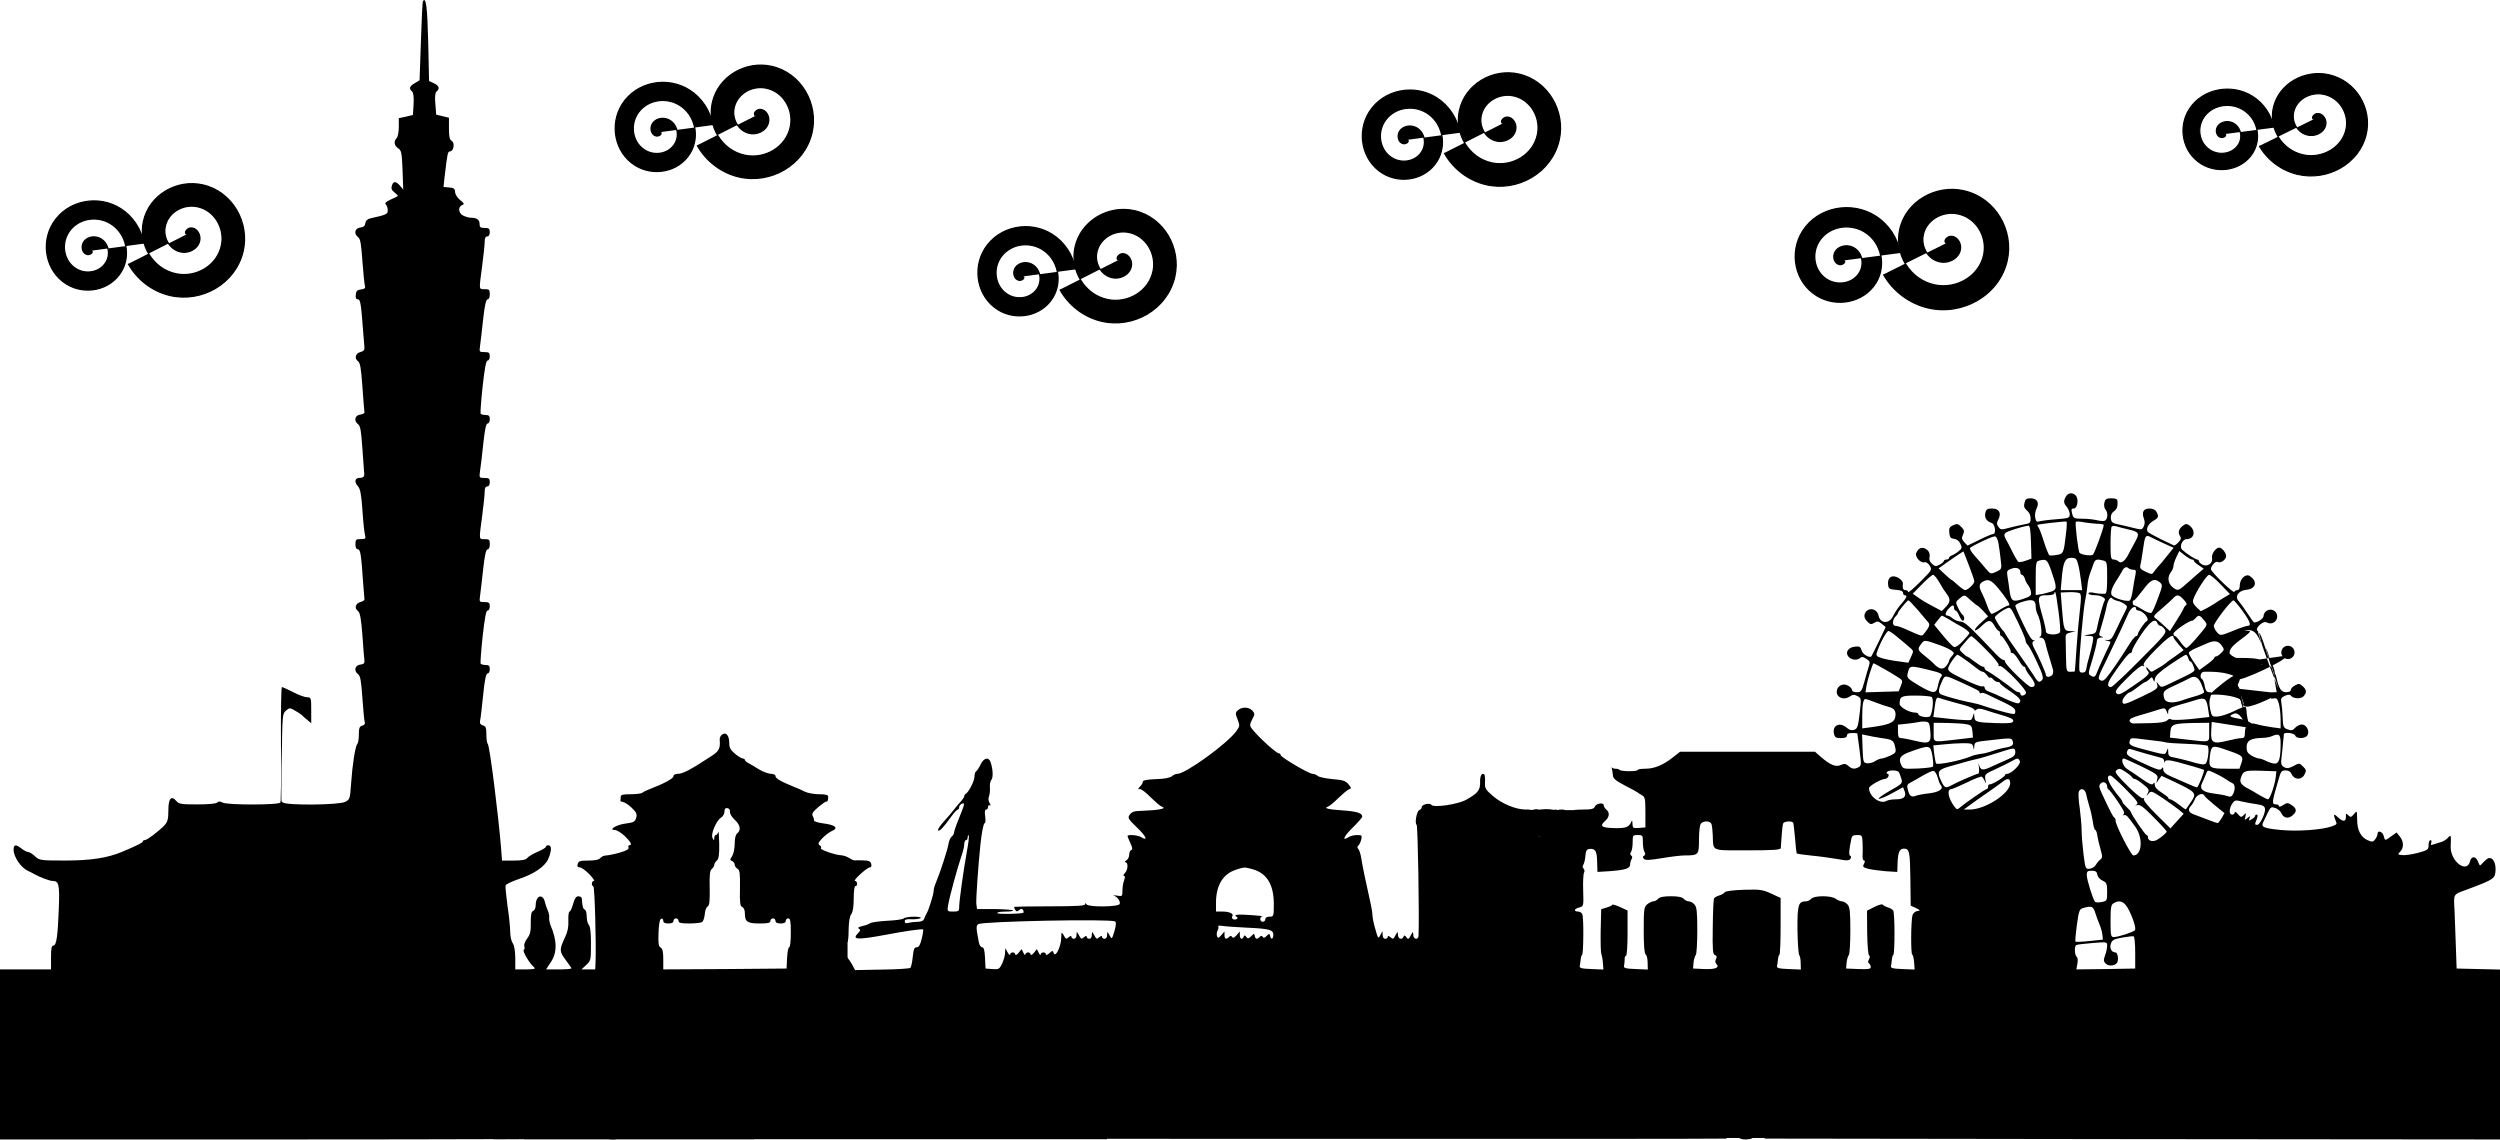 <?xml version="1.0" encoding="UTF-8"?>
<svg width="1470pt" height="670.03pt" preserveAspectRatio="xMidYMid" version="1.0" viewBox="0 0 1470 670.03" xmlns="http://www.w3.org/2000/svg">
 <g class="skyline" transform="translate(-15 -40.006)">
  <g transform="matrix(.1 0 0 -.1 0 850)">
   <path d="m2637 8093c-3-4-8-111-12-237l-8-228-28-17c-31-17-36-33-16-49 8-7 11-32 9-74l-4-64-41-10-42-9v-52c0-29-6-58-12-64-19-19-16-45 8-61 19-12 22-25 26-128l4-115-19 23c-25 28-39 28-48 0-5-16-1-27 16-40 13-10 21-20 19-21-2-2-21-11-43-21-28-13-35-21-27-29 6-6 11-21 11-34 0-22-7-26-102-47-18-4-28-14-30-29-2-16-11-23-30-25-32-4-39-37-12-57 13-9 18-41 25-141 5-71 12-136 15-146 4-12-2-17-23-20-22-2-29-9-31-30-2-20 1-28 12-28 15 0 19-24 31-185 3-44 7-89 8-99 1-14-6-22-23-26-30-7-38-37-15-54 13-9 18-41 26-150 5-76 11-143 12-150 1-6-10-12-25-14-32-4-39-37-12-57 13-9 18-41 25-144 5-73 10-136 10-139 4-23-4-32-26-32-29 0-34-24-9-51 12-13 19-50 25-137 4-66 11-131 15-146 6-24 4-26-25-26-28 0-31-3-31-30 0-19 5-30 14-30 15 0 20-29 31-195 4-49 7-93 8-99 1-5-9-12-23-16-30-7-38-37-15-53 12-10 18-41 26-142 5-72 10-139 12-150 1-15-5-21-25-23-32-4-39-37-12-57 13-9 18-41 25-141 5-71 11-135 14-142 3-8-3-16-15-19-16-4-20-14-20-52 0-26-4-51-9-56-12-12-29-120-37-238-6-83-7-88-34-102-38-19-349-22-368-3-9 9-12 9-12 0 0-16-312-17-342-1-14 8-23 8-31 0-7-7-54-11-117-11-93 0-108 2-123 20-30 35-47 15-47-55 0-50-4-67-22-87-31-33-103-88-117-88-6 0-11-3-11-8 0-7-41-27-125-62-85-35-181-50-331-50-147 0-152 1-178 25-15 14-33 25-40 25s-25 9-39 20c-34 27-47 25-47-6 0-43 43-106 85-125 11-5 27-13 35-18 32-18 91-41 109-41 37 0 42-22 37-157-6-166-14-223-32-223-11 0-14-17-14-70v-70h-300v-1e3h1724c948 0 1731 3 1740 6 12 5 10 10-11 29l-27 22 24 13c22 12 27 10 56-24 22-25 43-39 68-43 62-10 68 1 25 48-23 25-44 39-53 36-19-8-49 26-35 40 7 7 2 20-16 41-19 23-25 38-20 53 7 20 9 19 45-16l37-37 37 32c42 37 44 46 15 76-16 17-20 30-14 51l7 28 30-37c34-43 43-45 70-21 17 16 20 16 35 0 16-15 15-18-5-40l-22-23 50-56c55-62 79-75 108-59 15 8 23 6 36-8 16-18 16-20-6-35-48-34-80-22-157 56l-70 73-36-35c-19-19-35-37-35-41 0-3 23-32 52-63 46-50 56-57 92-58 178-4 6394-7 6405-3s10 9-5 20c-18 13-18 15-2 31 17 17 19 16 52-19 27-29 41-37 69-37 20 0 38 4 41 8 8 13-51 65-64 57-14-9-41 25-35 44 3 7-5 28-18 45-22 29-26 66-7 66 5 0 21-16 36-35 14-19 30-35 34-35 3 0 24 15 45 33l37 33-25 30c-18 21-24 38-20 52 7 29 11 28 48-15l33-38 24 23c24 22 25 22 41 4s16-20-3-37c-11-10-20-23-20-30 0-19 107-115 127-115 11 0 24 5 31 12 8 8 15 8 27-2 24-20 18-36-21-55-49-23-79-9-144 66-28 32-57 59-64 59s-26-15-44-32l-31-33 43-50 44-50 2161-3 2161-2v999l-127 3-128 3-4 115c-2 63-6 161-8 217-5 116-15 99 85 137 151 57 154 60 156 114 1 50-25 81-52 60-9-7-22-20-29-28-10-13-13-11-22 13-13 34-39 35-47 3-19-76-117 0-114 87 3 69 2 72-17 50-10-11-30-23-45-26-14-4-33-10-42-13-12-5-15-2-10 10 3 9 1 16-5 16s-11-13-11-29c0-27-4-30-63-46-34-9-76-15-92-13-27 3-28 4-12 20 22 22 22 60-2 89l-19 24-31-22c-38-28-37-28-45 2-7 26-36 35-36 12 0-7-6-22-14-32-12-16-17-17-43-6-41 17-63 59-63 123-1 53-1 53-19 31-16-19-20-20-33-7s-15 12-14-7c1-30-15-33-42-9-28 27-34 25-22-6 13-33 15-30-22-44-59-20-203-30-300-20-99 10-115 17-100 46 5 11 17 35 27 56 16 33 19 35 44 27 14-5 31-19 36-32 13-28 41-33 66-11 26 23 24 40-6 60-23 15-27 15-50 0-14-9-25-12-25-6 0 5-6 10-14 10-30 0-29 7 12 147 13 47 18 53 41 53 18 0 29-7 36-22 15-34 58-36 75-3 12 23 12 28-8 48-22 21-23 21-56 3-27-14-38-16-55-7-17 10-20 18-16 54 3 23 7 62 9 87 3 25 5 48 5 53 2 14 62 7 67-8 8-21 61-19 72 2 14 24-6 63-33 63-12 0-30-9-39-19-14-16-23-18-44-10-25 9-28 14-30 72-1 34-5 74-8 88-4 20 0 28 22 38 17 7 29 8 33 2 12-19 58-23 75-6 21 22 20 38-4 60-18 16-23 17-45 5-14-7-25-19-25-27s-11-13-28-13c-28 0-42 20-56 84-12 48-18 21-8-33l9-51-36-1-184.68 20.936 29-100.18c22-25.062 173.68 55.247 163.68 48.247s-8-8 8-5c19 4 24-1 33-31 5-21 10-61 10-91v-54l-52 7c-29 4-70 12-90 18-45 13-68-4-68-51 0-25-4-31-20-31-12 0-50-7-85-16-84-21-97-12-93 60l3 51 201.74-31.249c74-3 32.564 29.686-6.436 41.686-43 14-125.31 16.563-62.308 38.563 35 13 67.811-73.308 82.811-87.308 15-15-10.811 71.308-10.811 95.308 0 15-3 29-7 31-5 3-35-8-68-25-33-16-76-30-95-31-33-2-35 0-44 42-6 29-6 53 1 72 10 26 9 29-7 29-14 0-21 10-26 35-3 19-10 38-15 41-17 10-9.991 43.404 10 44 163.37 4.875 199.06-40.684 214.37-43.434 66.372 14.187 353.8 153.12 242.24 134.49l-430.61-62.06c157.24-37.685 134.24-31.438 288.93-3.374 143.74 80.247-223.93 49.374-223.93 53.374 0 3-41.185-156.18 218.43-28.748 18.001 11 95.744-38.727-77.245 18.499 6-9-81.183 23.249-81.183 41.249 0 19 8.688 36 52.688 70 54 40 79.312 60 61.312 60-4 0-88.06 11.686-118.06-13.314-56-47-25.94-87.686-25.94-61.686 0 8 14.499 10.125 7.499 10.125-21 0-11.499 26.875 29.501 41.875 121 45 139 40 178-46 16-33-17.185 59.869-10.185 56.869 10-4 45.56-128.18 6.312 0.063 41.748-126.37 113.23-347.95 104.49-325.42-146.49 377.86-113.62 334.49-117.62 335.49-14 6-8 24 14 42 17 13 28 15 40 9 26-14 58 6 58 36 0 31-32 50-60 35-11-6-20-20-20-31 0-16-33-39-56-39-2 0-20 24-39 54-19 29-42 61-51 71-26 26-2 63 44 67 58 5 69 51 19 82-23 14-57-19-57-56 0-17-5-28-14-28-8 0-16-4-18-10-4-12-138 118-138 134 1 19 28 48 39 42 16-11 51 13 51 34 0 19-25 50-41 50-20 0-47-38-42-61 6-32-28-54-57-39-11 6-20 15-20 20 0 6-5 10-10 10-11 0-63 34-89 58-18 17 1 62 27 62 42 0 55 45 21 76-15 13-24 16-36 8-29-18-39-42-26-63 10-15 8-23-8-40-11-12-23-20-27-18s-38 19-77 37c-38 19-73 38-76 43-12 17 3 47 32 64 32 19 34 25 19 54-7 12-21 19-41 19-35 0-47-21-33-59 7-17 6-33-1-47-10-20-12-20-65-7-30 8-71 17-90 21-28 6-36 12-38 34-2 17 4 31 16 40 20 14 25 28 23 61-1 13-10 17-36 17-29 0-36-4-41-25-4-15-1-32 7-42 15-17 13-54-3-64-6-4-26-3-47 2-20 5-59 9-87 9-45 0-52 3-58 23-8 32-8 37 8 37 19 0 29 46 16 70-12 22-43 26-57 8-20-27-21-46-2-66 10-12 19-32 19-45 0-23-4-24-77-30-43-3-88-9-99-12-18-6-22-2-27 21-3 16 1 40 8 54 18 35 3 60-35 60-24 0-31-5-36-27-5-20-2-30 14-44 14-11 22-29 22-47 0-26-4-30-37-35-21-4-60-13-88-20-47-13-51-13-64 5-11 16-11 24-1 43 20 37 5 65-35 65-29 0-36-4-41-25-7-28 7-51 37-60 21-7 28-65 8-65-6 0-42-15-80-34l-70-34-19 20c-15 17-17 25-7 45 9 20 7 27-11 45-18 19-25 20-47 10s-26-18-23-45c2-26 8-33 28-35 15-2 30-13 37-29 11-22 10-28-10-44-12-10-30-21-39-24-10-4-18-11-18-16s-7-9-15-9-15-4-15-8c0-5-11-15-25-22-22-12-27-11-45 5-13 12-18 25-14 40 3 13-1 29-11 39-26 25-55 18-68-17-8-21 28-61 49-53 8 3 21-5 30-19 16-25 15-26-55-96-39-39-71-66-71-60s-7 11-15 11c-15 0-19 10-16 40 1 9-11 23-26 32-37 22-66 3-61-39 3-25 7-28 46-31 28-2 42-8 42-18 0-8 5-14 10-14 16 0 12-13-12-41-25-28-42-52-59-86-23-43-73-39-83 7-9 46-68 52-82 8-4-14 1-27 15-42 18-18 24-19 42-8 17 11 24 10 44-6l23-19-40-84c-23-46-42-86-44-88-10-12-53 12-58 35-6 21-12 25-38 22-38-4-58-30-42-55 14-22 50-29 70-13 11 10 19 9 38-4 21-13 23-19 15-43-5-16-17-56-26-90-16-58-20-63-45-63-17 0-28 5-28 13s-11 19-24 26c-30 17-66-3-66-37s42-50 74-29c20 14 29 14 48 4 23-12 23-13 13-101-9-77-13-90-32-97-15-5-28-2-44 12-41 36-87 14-75-36 5-21 12-25 41-25 24 0 35 5 35 15s10 15 30 15c17 0 30-1 31-2 0-2 6-45 13-96 11-86 11-94-5-103-25-13-40-11-61 8-15 13-23 14-44 5-29-14-62 0-118 48l-34 30h-793l-42-33c-58-46-110-67-162-67-25 0-45-3-45-7 0-10-97-10-106 0-4 4-15 7-25 7-9 0-19 3-22 8-2 4-2 0 1-8 2-8 5-26 6-39 1-19 16-31 71-60 39-20 72-38 75-41s14-10 25-16c18-10 20-22 20-100v-89l-37-3c-36-3-38-1-39 25 0 16-3 22-6 13-14-34-32-41-103-39-75 2-86 12-50 44 24 21 26 48 5 65-8 7-15 18-15 25 0 18-44 12-52-7-6-15-20-18-73-18-37 0-65-4-65-10 0-5-7-10-15-10s-15 5-15 10c0 6-12 10-26 10-26 0-26-1-10-25 19-29 20-35 5-35-6 0-22 13-36 30-15 18-34 30-49 30-31 0-30-8 6-56 33-44 36-54 16-54-7 0-26 18-41 40-29 42-65 54-65 22 0-10 14-37 30-59 20-27 27-44 20-48-13-8-11-11-60 55-38 52-43 70-15 70 7 0 15 7 19 15 4 12-3 15-32 15-59 0-141 34-194 80-44 38-48 45-46 81 1 21-1 41-4 45-14 14-27-9-25-46 1-46-14-65-83-103-49-27-192-48-204-29-8 13-56 2-56-13 0-7-6-15-14-18-16-6-29-79-16-87 7-4 16-544 11-652-1-27-31-22-31 5-1 21-1 21-12 2-16-30-18-31-29-15-8 11-12 12-16 3-8-22-33-14-33 10-1 21-1 21-12 2-16-29-16-29-33-15-10 8-15 9-15 1 0-6-7-11-15-11-9 0-15 9-15 23l-1 22-13-24c-12-22-13-21-29 36-10 33-17 70-17 82 0 13-6 50-14 84-19 82-44 202-52 252-3 22-11 46-17 53-7 9-7 16 0 20 5 4 13 19 17 35 6 25 4 27-24 27-17 0-39-5-50-12-42-27-29 4 24 56 31 30 56 59 56 64 0 21-30 31-115 37-89 6-114 13-85 23 8 3 35 25 60 50 25 24 52 47 62 51 15 5 15 8-3 30-17 20-32 25-94 30-41 4-80 12-87 19-6 6-20 12-30 12-21 0-188 98-188 111 0 5-4 9-9 9-16 0-119 94-158 143-16 20-16 26 2 61 14 26 14 31-1 48-21 22-61 23-85 2-15-14-16-18-2-54s14-39-8-70c-56-75-298-250-346-250-9 0-24-6-32-14-10-9-44-16-93-17-53-2-78-7-78-15 0-7-7-20-16-28-14-15-14-16 0-16 9 0 37-22 63-49 27-26 55-51 63-53 37-13-13-22-145-27-19-1-35-9-43-22-12-18-8-25 44-75 54-51 67-83 24-56-20 12-80 17-80 6 0-3 8-22 17-42 12-26 14-37 5-40-7-2-12-14-12-27s-8-29-17-34c-10-6-12-11-5-11 17 0 15-46-4-64-8-9-11-16-5-16 7 0 7-8 1-26-6-14-10-41-10-60 0-35-1-35-32-30-18 3-26 3-18 0 22-9 39-34 34-49-7-18-184-20-196-2-6 9-8 9-8 0s-53-12-206-12c-114 0-208-2-210-3-2-2 1-10 6-18 7-11 11-11 23-1 11 9 17 9 22 1 4-6 5-13 3-16-9-8-148-11-154-3-3 5 18 9 47 9s49 3 45 7-53 7-109 8h-102l-4 30c-3 25 11 224 24 350 8 72 18 125 25 125 5 0 6 18 3 40-4 26-2 40 6 40 6 0 11 7 11 16 0 8 5 12 11 9 6-4 5 1-2 13-7 11-9 27-4 38 4 11 7 34 6 52-2 18 2 39 8 46 12 14 10 62-4 104-11 33-40 27-59-13-9-19-21-37-26-40-6-3-10-18-10-32 0-25-36-94-52-101-4-2-8-8-8-13s-8-17-17-28c-10-10-28-31-40-47s-40-49-62-73-38-48-35-53c6-10 30 14 77 80 17 23 34 42 39 42 4 0 8 6 8 14s7 16 15 20c20 7 19 2-15-83-17-40-30-79-30-86s-6-18-14-24-16-26-19-44c-5-33-49-168-73-225-8-18-14-40-14-50 0-20-28-110-41-132-5-8-12-23-15-32-4-12-17-18-38-18-17 0-41-3-53-6-16-5-23-2-23 9 0 10 10 14 39 12 22-1 45 2 53 6 8 5-6 9-38 9-27 0-55-5-60-10-6-6-50-12-98-14-48-3-92-9-99-14s-27-13-46-17c-23-5-29-10-21-15 11-7 10-12-3-25-41-41-9-43 163-11 110 21 214 36 218 31 2-2-1-27-8-54-9-37-17-51-30-51-14 0-18-11-23-56-3-31-9-60-14-65-4-4-79-9-167-10l-158-3-16 30c-16 31-61 87-154 195-32 37-58 69-58 72 0 4 9 11 19 16 16 9 29-1 87-69 38-44 72-80 76-80 5 0 8 33 8 73 1 47 6 79 15 91 10 13 15 44 15 93 0 42 4 73 10 73 15 0 12 30-2 30-17 1 71 80 87 80 8 0 11 8 8 20-4 16-14 20-47 21-22 1-45 1-50 0-4-1-19 5-32 14-13 8-34 15-46 16-36 1-130 34-121 42 4 5 1 12-7 17-12 7-9 15 15 41 17 17 42 37 57 43 40 17 21 35-47 44-33 4-59 12-58 17 0 6-3 18-8 27-7 13 0 24 32 52 23 19 44 34 48 33 7-2 11 7 11 28 0 11-13 15-54 15-30 0-67 7-83 15-15 8-46 22-68 30-74 30-105 48-105 62 0 7-11 13-27 13-16 1-46 12-68 25-22 14-50 30-62 37-13 6-23 15-23 20 0 4-6 8-12 8-7 0-28 13-46 28-27 23-34 35-34 65 0 43-20 66-43 47-8-6-14-19-13-28 4-53-3-68-48-97-126-83-169-105-199-105-15 0-25-6-25-14 0-14-59-45-140-76-19-7-39-17-44-22-6-4-36-8-68-8-45 0-58-3-58-15 0-8-1-18-2-22-2-3 5-7 16-9 10-1 33-17 51-34 27-26 32-37 26-58-7-24-14-28-60-34-54-6-107-38-66-38 11 0 37-16 58-35 36-35 47-55 27-55-5 0-7-6-4-14 3-9-13-18-54-30-32-9-68-16-79-16s-26-7-33-15c-8-10-31-15-70-15-49 0-58-3-63-20-4-14 0-20 12-20 9 0 35-18 56-40s34-40 27-40c-14 0-16-27-3-32 8-3 17-329 13-445l-2-43h-81l28 26c27 25 28 29 28 125 0 65-4 102-13 111-6 6-12 29-12 49 0 21-5 39-12 41-10 4-14 20-17 66-1 6-9 12-20 12-13 0-22-12-31-45-7-25-16-45-21-45s-8-24-7-52c2-37-4-67-19-98-35-74-34-85 3-134 19-25 34-47 34-50s-34-6-75-6h-74l28 43c38 55 37 128-2 217-5 14-9 34-8 44 2 10-2 28-7 40-6 12-13 34-17 49-12 56-55 43-55-16 0-15-7-30-15-33-11-5-14-22-14-69 1-50-3-69-21-93-13-17-20-37-17-46 3-8 2-18-3-21-10-6 34-81 60-102 12-10 3-12-47-13h-63v68c-1 43-6 74-15 86-8 11-15 41-15 68 0 26-7 95-16 153-8 59-13 112-11 119 3 7 36 23 74 36 93 31 157 74 177 120s21 80 1 80c-8 0-15-4-15-9s-22-18-48-29c-27-12-55-28-62-37-9-11-31-15-80-15h-68l-6 78c-16 195-67 602-78 608-4 3-8 27-8 54 0 41-3 50-21 55-15 5-19 13-16 28 3 12 11 79 18 150 9 91 17 127 26 127 7 0 13 11 13 25 0 20-5 25-24 25-14 0-27 4-30 8-2 4 3 76 12 160 12 107 20 152 29 152 7 0 13 11 13 25 0 21-5 25-31 25-31 0-31 1-26 38 3 20 11 90 18 155 9 83 17 117 26 117 8 0 13 12 13 30 0 27-3 30-30 30-35 0-34-8-15 135 8 61 15 125 15 143 0 22 5 32 15 32 9 0 15 9 15 25 0 21-5 25-31 25-31 0-32 0-26 43 4 23 12 95 19 160 9 82 16 117 25 117 7 0 13 11 13 25 0 20-5 25-24 25-14 0-27 4-30 8-2 4 3 76 12 160 12 107 20 152 29 152 7 0 13 11 13 25 0 21-5 25-31 25-31 0-31 1-26 38 3 20 11 90 18 155 9 83 17 117 26 117 8 0 13 12 13 30 0 27-3 30-30 30-35 0-34-8-15 135 8 61 15 125 15 143 0 22 5 32 15 32 9 0 15 9 15 25 0 21-5 25-30 25s-30 4-30 24c0 24-16 36-50 36-11 0-31 5-45 12-29 13-34 52-8 62 15 6 13 10-11 30-16 12-29 33-30 47-1 20-7 25-35 27l-33 3 6 57c17 143 19 152 32 152 22 0 30 51 10 62-12 7-16 24-16 73v63l-37 9-38 9-5 63c-4 43-1 66 7 73 21 17 15 35-16 49l-28 13-5 229c-5 205-13 270-31 240zm9661-3130c-13-117-15-120-55-126-20-4-39-4-43-2-4 3-18 37-31 77-12 40-27 79-32 86-6 7-8 14-6 16 5 4 162 22 170 19 3-1 2-33-3-70zm185 57c20 0 37-3 37-7 0-19-55-169-64-175-12-8-66-1-78 11-8 7-28 172-22 182 2 4 23 3 46-2 24-4 60-8 81-9zm-391-107 3-98-34-12c-19-7-38-10-43-7-4 3-20 29-34 57-14 29-32 63-40 77-10 20-11 28-1 37 11 10 101 38 134 42 9 1 13-27 15-96zm568 75c70-16 73-22 42-79-15-28-33-60-39-73-20-37-42-51-55-38-7 7-20 12-30 12-16 0-18 10-18 93 0 52 3 97 7 101s17 4 28 1c11-4 40-11 65-17zm-759-83c4-22 10-65 13-95 7-56 7-56-26-72-33-15-33-15-63 20-16 20-45 53-64 74s-31 42-27 46c16 15 132 70 146 68 9-1 17-17 21-41zm897 36c9-5 43-21 75-36l58-26-38-47c-20-26-43-53-50-60s-19-22-26-32c-13-19-15-19-50-2-29 13-36 21-32 37 3 11 10 51 15 88 12 89 16 95 48 78zm-1039-259c1-15-38-51-54-52-6 0-25 14-43 30-18 17-35 30-37 30s-20 15-40 34l-36 34 48 34c26 19 59 41 73 50l25 16 32-82c17-44 32-87 32-94zm1280 128c6 0 11-3 11-7 0-5 13-17 29-27l29-20-35-30c-20-17-52-46-72-63-42-38-48-39-78-14-26 22-30 58-8 87 8 10 15 27 15 36 0 10 8 33 17 52l17 36 32-25c18-14 37-25 43-25zm-670-27c6-21 13-64 17-95l7-58h-126l6 68c8 97 20 122 56 122 26 0 32-5 40-37zm-159-35c36-104 36-113 3-126-15-5-43-13-60-16l-33-5v99c0 85 2 99 18 103 44 12 50 7 72-55zm308 56c21-6 22-11 22-100 0-68-3-94-12-95-19-2-50 1-75 7-13 2-23 0-23-6 0-5 17-10 39-10 35 0 68-19 56-32-6-6-35-110-44-158-6-32-10-36-46-41-38-6-39-6-7-8 32-1 33-2 27-38-4-21-13-58-20-83-8-25-15-56-17-70-2-17-9-25-23-25-17 0-20 6-19 40 1 81 24 331 34 380 6 28 12 68 14 90 1 22 9 56 16 75s17 45 21 58c9 23 19 26 57 16zm-488-70c0-8 4-14 9-14s13-10 17-22c3-13 12-30 19-38s15-26 17-40c3-22-3-27-47-42-61-20-70-14-79 50-3 26-9 63-12 82-5 32-3 37 23 46 30 11 53 2 53-22zm663 16c17 0 18-5 13-32-4-18-11-57-15-86s-12-57-17-62c-12-12-95 12-107 31-9 15 1 46 33 94 11 17 23 37 27 45 10 22 26 31 37 20 6-6 19-10 29-10zm-1138-77c15-27 33-55 40-63 24-30 24-48-1-76l-26-27-45 24c-55 29-71 39-102 61l-24 17 54 55c30 31 59 56 66 56 6 0 23-21 38-47zm1653-10 54-56-38-23c-22-13-43-26-49-31-5-4-27-17-47-28l-37-19-26 24c-18 17-23 30-19 44 13 42 79 145 93 146 8 0 39-25 69-57zm-1310-20c54-66 77-103 63-103-6 0-29-11-51-25s-44-25-49-25-17 21-26 48c-9 26-23 59-31 74-19 35-18 55 4 67 32 19 50 11 90-36zm953 32c16-15 15-21-12-92-15-42-32-80-37-85-6-6-25 0-51 16-22 14-45 26-51 26-11 0-14 30-2 30 4 0 27 27 52 60 46 63 69 73 101 45zm-597-170c8-59 12-114 9-121-8-21-83-19-83 3 0 9-6 39-14 67-40 142-40 146 26 146 22 0 38 5 38 12 0 6 2 9 5 6 3-2 11-53 19-113zm124 107c10-7 10-27 2-98-6-49-15-150-20-224s-9-136-10-137c0-2-11-3-25-3-25 0-25 1-27 90-1 50-2 100-2 112-1 17 6 24 29 29l30 7-31 1c-38 1-40 8-50 137l-7 90 49 2c27 1 55-2 62-6zm-640-42c18-16 35-30 38-30s18-15 35-32l29-32-42-38c-23-20-39-40-35-44 3-4 21 7 39 25 40 39 54 39 76 1 9-16 20-30 25-30 4 0 7-7 7-15s3-15 8-15c10-1 58-80 55-91-2-5 3-9 10-9s23-18 36-40c12-22 26-40 32-40 5 0 9-5 9-11s14-29 31-50c30-39 31-59 2-59-17 0-153 132-153 149 0 6-5 11-11 11s-25 15-42 33c-163 172-183 190-210 192-15 2-36 10-46 19s-23 16-29 16c-17 0-15 17 5 40 21 24 33 26 33 5 0-8 4-15 9-15s14-13 21-30c7-16 16-30 21-30 12 0 11 27-1 35-5 3-17 21-26 40-16 34-16 35 7 55 31 25 29 25 67-10zm1252 4c16-16 21-28 14-32-6-4-13-14-16-23-3-8-22-41-43-73l-36-57-32 30c-18 17-40 36-51 44-17 12-15 16 35 58 28 24 59 52 68 62 21 23 33 22 61-9zm-390-7c14-3 33-12 43-19 17-13 17-16 3-43-9-17-31-61-49-100-28-61-35-70-57-68-22 1-22 1-2-4 25-5 25-6 13-31-16-31-61-130-71-156-10-28-17-31-39-17-10 7-11 16-3 42 26 84 42 147 42 162 0 11 9 17 23 18 17 1 18 2 4 6-12 3-16 11-12 22 15 48 37 129 42 156 6 35 24 60 32 47 3-5 17-12 31-15zm-480-34c0-13 5-33 10-43 20-37 31-123 18-132-10-5-8-8 4-8 11 0 20-11 24-27 3-16 12-50 21-78 8-27 18-62 23-77 5-16 3-31-3-37-15-15-37-14-37 1 0 10-45 113-71 160-12 24-11 36 4 41 6 2 5 3-4 2-11-2-30 27-62 95-26 53-47 102-47 108s21 18 48 25c53 16 72 9 72-30zm-693-20c26-32 54-64 60-71 13-14 9-27-21-65-14-18-16-18-53-2-21 9-53 23-71 31s-39 14-47 14c-19 0-19 34 0 54 8 8 15 17 15 21 0 9 54 75 62 75 3 0 28-26 55-57zm1908-4c46-63 55-89 31-89-8 0-47-13-87-30-73-29-73-29-92-9-10 11-19 28-20 38-1 17 101 151 116 151 4 0 27-27 52-61zm-1348-10c40-78 73-153 73-164 0-8 6-20 13-27 13-14 43-74 76-149 14-34 16-50 8-58-18-18-24-14-55 37-17 26-58 85-91 132-34 47-64 92-68 100s-9 17-13 20c-13 11-50 69-50 79 0 13 71 61 85 57 6-1 16-13 22-27zm723 21c0-5 6-10 13-10 29-1 70-52 50-62-12-5-53-66-53-78 0-5-4-10-9-10s-18-15-30-32c-12-18-36-56-54-84-17-27-49-73-70-102-32-43-42-50-57-42-17 9-14 18 35 117 29 60 67 140 85 178 18 39 39 85 47 103 14 30 43 45 43 22zm-1095-65c22-14 49-29 60-35 25-12 55-35 55-43 0-3-17-24-38-46-24-26-44-39-53-35-8 3-37 34-65 68l-51 62 21 27c11 15 22 27 25 27 4-1 24-12 46-25zm1494-1c24-30 27-23-48-111-25-29-50-53-55-53-6 0-22 16-35 35s-27 35-32 35-9 6-9 14c0 13 90 76 109 76 5 0 14 7 21 15 17 21 25 19 49-11zm-273-19c4-8 11-15 18-15 6 0 17-10 25-21 12-20 3-31-146-180-87-88-163-159-170-159-25 0-23 22 6 65 59 87 96 134 107 135 6 0 11 7 11 15s24 51 54 95c53 78 83 98 95 65zm-1527-83c24-20 56-46 69-58 25-21 25-22 9-56l-16-35-63 9c-35 4-78 13-96 19-27 9-32 14-26 32 15 49 57 127 68 127 6 0 31-17 55-38zm518-71c44-43 77-84 75-91-3-7 0-10 6-6 15 9 162-141 155-159-6-17-33-21-33-5 0 6-5 10-10 10-6 0-16 5-23 10-37 31-145 107-159 113-10 3-18 11-18 17 0 5-5 10-11 10s-28 14-49 30c-21 17-41 30-44 30s-15 9-27 21c-20 20-20 21-2 42 10 11 25 28 33 38s18 18 22 18c4 1 42-34 85-78zm1103 72c0-5 14-23 30-42l30-34-47-34c-27-18-55-39-63-46-9-7-22-16-30-20s-23-13-33-19c-15-11-20-10-33 6-8 11-14 15-14 10 0-6 4-14 10-20 14-14 2-27-88-88-71-49-85-55-97-43-11 12-2 25 65 92 51 51 82 75 91 70 8-6 10-4 4 4-5 9 19 40 71 92 70 71 104 94 104 72zm-1370-48c25-9 54-23 64-30 18-14 18-16 3-33-9-10-17-23-17-29 0-5-8-19-18-31-19-22-40-17-73 17-8 9-32 29-52 45-42 34-44 39-20 70 19 25 17 25 113-9zm1653 0c17-24 17-25-3-45-11-11-24-20-30-20-5 0-10-4-10-8 0-5-20-23-44-40l-44-32-31 45c-17 25-31 50-31 56 0 5 17 17 38 26 20 9 51 22 67 29 44 20 68 17 88-11zm-1492-95c30-22 59-44 66-50 7-5 17-10 22-10s16-9 24-20 16-18 19-15 11-1 18-10c7-8 19-15 26-15 8 0 14-3 14-7 0-5 27-26 60-48 58-39 71-57 50-70-6-4-43 9-83 28-39 19-82 37-94 41-13 4-23 14-23 21 0 8-6 12-14 9s-57 16-110 42c-84 41-95 50-90 68 8 24 45 76 54 76 4 0 31-18 61-40zm1296 20c3-11 9-20 13-20 5 0 13-13 18-29 11-31 23-23-132-97-57-28-58-28-73-9-15 20-15 19-8-2 5-20-3-27-89-68-105-50-116-53-116-27 0 16 32 52 46 52 3 0 23 14 44 30 21 17 41 30 45 30 3 0 14 7 23 16 15 15 16 15 23-2 6-17 7-16 10 5 3 18 28 41 89 83 47 32 89 58 93 58 5 0 11-9 14-20zm-1800-57c26-14 65-37 85-50 37-23 38-24 25-56l-13-32-98-3-97-3 6 38c6 37 36 133 42 133 1 0 24-12 50-27zm270-11c80-19 91-26 75-44-5-7-13-30-17-50-9-50-27-49-115 3-63 38-69 44-63 68 11 49 12 49 120 23zm183-69c109-50 120-55 120-65 0-5 4-6 10-3 5 3 22-1 37-9 16-8 58-29 96-46 50-24 67-37 67-52 0-17-4-19-32-13-33 7-106 28-163 47-16 6-48 14-70 18-44 8-140 34-167 45-22 9-23 24-1 74 19 43 16 43 103 4zm1423-13c9-22 17-44 17-50 0-5-19-14-42-21-24-6-60-18-81-25-59-22-103-18-111 9-11 41-6 46 62 77 37 17 74 35 82 40 33 20 55 11 73-30zm-1585-78c13-9 7-87-8-112-9-14-70-4-70 11 0 5-9 9-20 9-33 0-90 32-90 51 0 44 9 49 94 49 44 0 87-4 94-8zm97-22c22-6 66-19 98-27 31-9 57-21 57-27s4-6 11 1c8 8 22 8 53-2 22-8 69-22 104-32 44-13 62-22 60-33-3-12-20-14-98-12-121 4-130 7-131 40-1 21-2 22-6 7-3-11-8-23-12-27-4-5-56-2-115 4l-108 12 7 50c7 58 12 69 28 62 7-3 30-10 52-16zm1529-51 7-45-108-12c-62-6-112-7-117-2s-15 3-23-6c-10-9-40-15-94-16-43-1-89-2-101-2-13-1-24 6-26 15-2 11 14 20 60 33 35 10 82 24 106 32 41 13 43 12 52-9 9-22 9-22 9-1 1 17 13 24 64 39 34 9 80 23 102 30 50 16 60 7 69-56zm-1954 40c30-12 65-23 77-26 32-8 44-26 37-60-6-32-37-45-142-59l-52-7v71c0 70 6 102 19 102 3 0 31-9 61-21zm320-165c7-73-4-81-88-60-37 9-75 16-84 16-14 0-18 9-18 39v40l58 6c31 4 62 8 67 10 6 2 21 3 35 2 22-2 26-7 30-53zm215 37c26-5 30-11 33-42l3-36-101-12c-141-16-130-19-130 44v55l83-1c45-1 96-4 112-8zm1425-46c0-63 11-60-130-44l-101 12 3 36c4 43 18 48 146 50l82 1zm-1926-35c66-9 71-13 80-55 6-28 3-33-29-48-20-9-42-17-51-17-8 0-26-7-39-16-13-8-34-14-47-12-22 3-23 8-26 87l-3 83 28-6c15-4 54-11 87-16zm2346-34c0-85-9-116-34-116-11 0-34 7-50 15-15 8-35 15-43 15s-28 8-44 17c-23 14-29 24-29 50 0 38 24 52 88 54 20 0 46 4 57 9 47 20 55 13 55-44zm-1576 18c9-23-1-33-42-40-20-3-55-12-77-20s-53-16-70-17c-16-2-41-8-55-14-58-25-199-53-206-42-3 5-7 30-11 57l-5 49 62 6c35 4 87 7 116 7 47 0 53-3 57-22 4-21 4-20 6 3 1 26 4 27 89 36 127 15 129 14 136-3zm801 5c50-5 96-12 103-15 8-2 63-6 122-8 60-2 114-7 120-11 13-8 3-97-12-106-11-7-30-4-98 16-25 7-62 16-82 20-33 5-38 10-39 33 0 25-1 26-9 5-10-23-3-24-140 12-73 19-85 27-77 49 7 19 0 19 112 5zm-1272-97c5-30 6-57 2-60-4-4-44-9-91-11-82-3-84-3-96 24-16 35-4 53 47 72 123 45 127 44 138-25zm1741 34c84-29 89-34 75-74l-11-32h-76c-101 0-106 4-98 74 9 66 12 67 110 32zm-1254-9c0-18-10-27-42-41-24-10-67-30-96-43-55-26-66-24-76 12-3 11-3 3 0-17 3-23 1-38-6-38-9 0-123-49-162-71-28-14-35-11-52 25-28 58-22 69 42 88 87 25 145 41 162 44s107 30 165 49c57 19 65 18 65-8zm770-9c41-11 82-22 91-25s16-12 14-21c-1-10 0-11 2-4 5 15 23 15 77 1 50-13 150-42 155-46 6-4-33-103-41-103-4 0-33 12-65 26s-75 33-95 42c-25 11-38 24-38 37 0 14-3 16-8 7-10-15-23-11-136 42-64 30-74 38-69 56 4 14 11 19 22 15 8-3 49-15 91-27zm-743-44c7-18-50-73-74-74-7 0-13-3-13-7-1-11-80-59-91-55-5 1-9-5-9-13s-4-15-9-15c-8 0-129-84-160-111-11-10-17-9-28 7-37 48-48 104-19 104 6 0 47 18 91 39 44 22 84 37 88 34 5-3 13-15 18-27 7-17 8-15 3 11-5 30-3 32 63 62 37 17 79 38 93 46 32 19 39 19 47-1zm716-31c91-45 97-50 92-73l-6-25 15 22 16 21 52-24c158-75 159-75 115-138-12-17-23-33-24-35s-20 11-41 28c-22 17-45 31-51 31s-11 3-11 8c0 4-18 18-40 32-25 15-40 31-40 45s-3 16-9 7c-6-10-22-3-67 28-32 23-71 49-86 58-25 15-40 62-20 62 4 0 51-21 105-47zm-90-35c18-12 34-26 35-30 2-4 8-8 14-8s28-14 49-31c34-27 38-33 28-52-10-21-9-21 5-3 14 17 18 16 83-27 37-26 80-56 96-69l27-23-78-86-82 81c-49 48-78 85-74 92s3 8-4 4-45 26-91 72c-61 60-77 82-69 90 17 17 25 15 61-10zm-1338 2c4-6 10-23 15-39 8-27 5-30-68-71-42-24-71-45-65-47s41 12 77 32l66 36 9-23c12-32-4-48-51-48-22 0-47-4-57-10-38-20-101 28-101 76 0 13 72 54 94 54 8 0 16 7 20 15 3 8 1 15-5 15s-7 5-4 10c8 13 62 13 70 0zm228-30c5-19 13-41 19-47 18-22-10-41-70-48-31-3-67-10-79-15-25-10-37 1-46 41-5 20-2 28 16 37 12 6 45 25 72 41 28 16 56 29 64 28s19-18 24-37zm1628 25c19-9 48-24 64-35 17-11 36-23 43-26 15-7 16-38 2-64-8-15-16-17-33-11-12 5-48 11-79 15-65 8-86 26-71 59 6 12 15 34 22 50 12 32 10 31 52 12zm361-20c-5-49-35-135-46-135-6 1-29 12-51 25-22 14-49 29-60 35-43 21-57 38-50 62 14 46 23 49 119 46l91-3zm-887-71c77-78 84-88 63-98-7-3-3-3 9 0 17 4 37-11 97-72 42-42 76-80 76-83 0-8-33-36-58-50-24-13-52-5-52 15 0 8-4 14-8 14-8 0-92 123-92 135 0 3-11 16-25 29s-25 26-25 30-5 12-10 19c-70 83-94 137-61 137 6 0 44-34 86-76zm-675 31c0-60-147-155-237-155h-36l80 58c45 31 91 64 103 72s32 23 44 32c30 25 46 22 46-7zm570-20c0-8 4-15 8-17 12-5 92-122 92-135 0-6-3-13-7-16-5-2-2-2 6 0 14 3 20-3 67-69s39-168-12-168c-13 0-104 177-104 203 0 9-3 17-7 19-8 3-25 37-73 140-18 39-20 49-8 61 14 16 38 5 38-18zm-124-42c3-16 12-48 19-73 8-25 17-66 21-92 3-27 10-48 14-48s10-15 12-32c3-18 11-55 19-81 12-43 12-50-1-61-8-6-20-20-26-31s-22-21-36-23c-25-3-26-1-37 86-6 48-11 111-11 138s-5 86-11 131c-7 45-9 88-6 97 10 26 36 18 43-11zm696-12c2-5 29-30 61-56l57-46-17-30c-10-16-20-29-23-29s-30 9-60 21c-30 11-67 25-82 31-30 11-35 29-15 50 7 7 18 25 24 41 12 26 47 38 55 18zm303-49c37-5 51-12 53-26 5-24-29-96-45-96s-16 2-3 34c6 17 6 26 0 26s-10-3-10-8c0-4-9-13-20-19-17-11-18-10-13 5 6 15 5 16-12 2s-18-13-12 9c5 22 5 23-10 8-15-14-17-14-34 6-10 12-18 16-19 10 0-7-7-13-15-13-19 0-19 34 0 64 14 21 20 23 53 14 20-5 59-12 87-16zm-8973-45c-2-10 11-31 27-46 34-32 40-61 16-81-10-8-15-30-15-62 0-27-7-59-15-72-14-21-14-24 0-29 8-4 15-13 15-21s7-19 16-24c14-8 16-26 15-114-2-87 1-106 13-111 10-4 16-19 16-40 0-47 15-57 87-57 49 0 63 3 63 15 0 8 7 15 15 15s15-7 15-15c0-10 10-15 30-15s30 5 30 15c0 8 7 15 15 15 12 0 15-16 15-85 0-47-4-85-10-85-5 0-10-28-12-62l-3-63-362-3-363-2v59c0 44-4 62-15 69-13 7-15 24-13 87 2 52 7 80 16 83 6 2 12-3 12-12 0-11 9-16 30-16 20 0 30 5 30 15 0 8 7 15 15 15s15-7 15-15c0-12 14-15 63-15 34 0 68 4 75 8 7 5 14 25 16 46 1 21 9 42 17 46 11 7 13 32 12 109-2 77 1 102 12 111 8 7 15 18 15 25s7 18 15 25c11 9 15 33 14 99-1 47-3 78-6 69-2-10-9-18-14-18s-9-8-9-17c-1-17-1-17-10-1-13 21 21 102 49 120 12 7 21 23 21 36 0 17 5 22 18 20 10-2 16-11 14-21zm5772-74c3-10 6-38 7-63 4-98-15-90 205-90 148 0 194 3 195 13 0 6 3 39 5 72s6 66 9 73c5 13 51 17 59 4 2-4 7-46 11-92 3-46 8-86 10-88 2-3 41-8 87-13 46-4 114-14 151-20 58-11 70-10 78 2 5 8 4 15-2 17-9 4-7 34 7 100 3 17 11 22 34 22 29 0 30-2 32-47 1-27 1-60 0-75-1-16 3-28 8-28 7 0 7-6 0-20-9-17-6-20 27-29 21-5 67-11 103-14l66-4 2 60c3 57 12 77 37 77 32 0 36-18 38-176l2-159 30-14c28-14 29-15 8-18-14-3-25-14-28-26-9-40-10-227-1-230 4-1 9-22 11-45l3-43-71 3c-58 2-71 6-68 18 2 8 4 25 5 37s4 25 9 29c9 10 9 245-1 260-4 6-18 15-32 19s-27 11-30 16c-3 4-25-2-49-14l-43-22 1-130c1-72 6-131 11-133 6-2 6-11 0-22-7-13-7-21 0-25 5-3 10-13 10-21 0-12-14-14-72-12l-73 3 3 35c2 19 8 39 13 44 5 6 9 71 9 145 0 111-3 138-17 153-9 10-24 18-33 18s-25 7-36 15c-26 20-127 20-144 0-7-8-21-15-32-15-44 0-50-22-49-167 1-76 6-142 10-148 5-5 9-27 9-48l1-38-72 3c-58 2-71 6-68 18 2 8 4 25 5 37s4 25 9 29c4 4 7 81 7 171v163l-56 26c-51 23-66 25-161 22-62-2-107-8-111-14s-18-15-32-19-28-12-31-17c-4-6-7-82-8-169-2-135 0-160 13-165 11-4 13-11 6-23-6-12-5-22 2-29 22-22-7-33-73-30l-64 3 3 35c2 19 8 39 13 44 5 6 9 71 9 145 0 111-3 138-17 153-9 10-24 18-33 18-10 0-23 7-30 15-9 10-32 15-75 15s-66-5-75-15c-7-8-20-15-29-15-9-1-25-8-36-18-18-15-20-29-20-152 0-89 4-137 11-142 7-4 12-26 12-48l1-41-72 3c-58 2-71 6-68 18 2 8 4 25 4 38-1 12 3 22 8 22s9 60 9 133v133l-45 21c-25 11-45 17-45 13s-15-11-32-16l-33-10-3-124c-1-68 0-131 4-139 3-9 8-33 9-54l3-38-71 3c-58 2-71 6-68 18 2 8 4 25 5 37s4 25 9 29c8 9 10 215 1 238-3 9-15 16-25 16-28 0-23 17 7 24 25 7 26 7 23 99-2 51 1 99 5 106 5 7 3 18-3 24s-7 15-2 21 11 29 13 51c2 31 7 41 23 43 35 4 45-11 46-75l2-60 66 4c97 7 126 16 126 39 0 10 4 25 9 33s4 16-2 20c-7 4-8 12-2 21 6 8 10 34 10 58 0 40 1 42 30 42s30-2 30-42c0-24 4-50 10-58 6-9 5-17-3-22-9-5-9-10 0-19 8-8 34-7 106 5 52 9 112 16 133 16 82 0 84 3 84 94 0 50 5 87 12 94 18 18 56 15 62-5zm-4378-155c-20-110-46-296-46-330 0-25-3-28-35-28-36 0-36 0-30 38 9 53 55 221 81 297 8 23 14 51 14 63s5 22 10 22c6 0 10 8 10 17s3 14 6 11c3-4-1-44-10-90zm1679-109c84-23 125-90 125-205 0-72-1-74-25-74-16 0-25-6-25-15 0-8-7-15-15-15-18 0-20 29-2 32 6 1-22 4-63 7-81 6-110 3-90-9 9-5 9-9 1-14-15-9-33 3-25 16 10 15-16 28-58 28h-38v51c0 104 41 171 120 196 46 15 49 15 95 2zm4967-31c2-13 15-29 31-36 24-12 27-18 27-66 0-52-1-54-32-60-17-3-35-3-39 1-12 13-49 131-49 158 0 21 5 25 29 25 23 0 30-5 33-22zm178-195c29-50 53-124 43-133-12-12-100-40-123-40-18 0-20 7-20 95 0 79 3 96 18 104 34 20 59 12 82-26zm-190-30c6-21 18-51 25-68 7-16 15-43 17-60l3-30-78-8c-43-5-81-6-83-4-3 3 1 47 8 98 12 86 15 94 38 100 49 14 58 10 70-28zm-590-107v-74l68-13c37-7 70-14 75-15 4-1 14-2 24-3 14-1 14-3-2-21s-27-20-74-15c-31 4-63 9-72 11-31 9-30-26 1-64l30-37-22-17c-22-17-24-17-38 4-8 13-61 80-118 151-96 119-115 158-80 156 7 0 45-37 83-81 69-80 70-80 76-52 3 16 4 49 3 74-2 45 19 86 37 74 5-3 9-38 9-78zm-5174 56c8-5 7-21-3-57-15-49-15-49-29-25-13 25-13 25-14 3 0-14-6-23-15-23-8 0-15 5-15 11 0 8-5 7-15-1-17-14-17-14-33 15-11 19-11 19-12-2 0-14-6-23-15-23-8 0-15 5-15 11 0 8-5 7-15-1-17-14-17-14-33 15-11 19-11 19-12-2 0-14-6-23-15-23-8 0-15 5-15 11 0 8-5 7-15-1-17-14-17-14-33 15-10 17-11 15-12-20-1-50-33-117-44-90-6 17-7 17-26 0-12-10-20-13-20-7 0 16-30 15-31 0 0-7-5-3-11 9l-11 22-18-22c-10-12-18-16-19-9 0 6-7 12-15 12s-15-6-16-12c0-7-5-3-11 9l-11 22-18-22c-10-12-18-16-19-9 0 6-7 12-15 12s-15-6-15-12c-1-7-7-2-15 12l-14 25-1-27c0-15-8-43-17-63-16-33-20-36-58-33l-40 3-3 63c-2 44-7 62-17 62-7 0-16 12-19 28-17 85-17 100-4 108 25 17 781 32 804 16zm783-37c129-6 151-13 148-46-2-23-14-25-19-2-3 15-4 15-20 0-11-12-19-14-23-6-5 8-10 8-18 0-16-16-25-14-29 6-3 15-5 15-21-2-16-15-20-16-29-4-7 11-11 11-15 2-8-21-23-15-23 9v21l-19-22c-13-15-21-18-26-11-5 9-10 9-18 1-17-17-27-13-27 11v21l-19-22c-16-18-20-19-25-5-3 8-2 24 4 33 5 10 6 21 3 25-4 3 7 4 23 2 16-3 85-8 153-11zm5216-146v-94l-173-3-173-2 6 34c4 20 2 36-4 40-12 8-15 62-3 69 4 3 46 8 95 12 86 7 87 7 87-16 0-12-5-38-12-56-10-28-10-36 4-49 20-20 65-12 70 14 5 23-2 52-14 52-22 0-35 25-26 51 7 22 18 27 66 36 31 5 62 9 67 8 6-1 10-41 10-96zm-7685 31c0-26-14-39-34-34-30 7-76-30-76-61 0-30 57-113 83-121 25-8 71 26 75 55 3 18 35 41 58 41 9 0 3-26-16-66-27-54-94-93-137-79-27 10-96 90-113 131-20 49 21 116 84 138 38 13 76 11 76-4zm6688-19c11-7 12-12 1-29-7-11-19-18-26-15-23 9-73-18-79-44-5-17 3-38 30-78 35-53 44-60 76-55 22 3 60 41 60 61 0 15 38 34 48 24 11-11-14-70-43-99-67-68-119-57-182 38-57 83-57 116-3 168 41 38 86 50 118 29zm-519-285c6-4 22 1 37 11 25 16 27 16 40-1 12-16 10-21-11-38-32-25-31-30 7-86 40-60 46-64 85-58 25 4 35 0 43-14 19-36-54-65-100-40-11 6-40 40-66 75-35 49-51 64-64 60-20-6-33 16-23 41 3 8 0 26-7 40-11 19-11 29-1 51l12 26 19-30c10-17 23-34 29-37zm-6699-5c8-14 12-14 39 2 50 30 71 1 26-35l-25-20 22-39c38-68 56-82 98-76 28 4 39 0 48-14 10-16 8-21-14-35-31-21-77-22-100-4-9 8-34 40-56 73-30 44-44 57-57 52-25-8-48 20-32 39 10 12 9 21-2 42-11 22-12 34-4 52l11 24 18-23c11-12 23-29 28-38zm8730-96c0-10-16-15-62-17l-63-3-3-117c-2-110-4-118-22-118-19 0-20 7-20 120v120h-60c-47 0-60 3-60 15 0 13 23 15 145 15 120 0 145-2 145-15zm219-60c20-38 39-72 42-75s18-30 32-60c22-46 24-56 11-58-19-5-44 16-55 45-8 23-12 24-101 21-90-3-92-3-108-33-18-33-60-47-60-21 0 9 4 16 9 16s14 12 20 28c6 15 23 47 37 72s37 67 51 93c22 43 28 48 55 45 26-3 35-12 67-73zm641 56c5-11 10-40 10-65 0-65-20-76-137-76h-93v-56c0-52-1-55-22-52-22 3-23 7-26 136l-3 132h130c119 0 131-2 141-19zm380 4c0-12-19-15-111-15h-110l3-37 3-38 63 3c60 4 62 3 62-20 0-24-3-25-62-24h-63v-79l108-3c82-2 107-6 107-16 0-21-23-26-111-26-72 0-79-2-79-20 0-15-7-20-24-20-29 0-41-15-41-50 0-18-5-25-20-25-27 0-33 57-10 92 14 21 17 49 16 159l-2 134h136c113 0 135-2 135-15zm-3360-23c0-10-17-30-37-43-48-32-61-53-44-73 11-13 18-13 62 4 70 28 103 26 129-7 39-50 8-113-80-162-39-22-39-22-50-2-9 17-6 23 20 36 61 32 86 79 56 104-11 10-25 7-65-13-61-31-71-32-105-5-46 36-29 99 42 151 43 32 72 36 72 10zm-6690-12c0-11-6-20-14-20-23 0-76-50-76-71 0-30 28-34 76-10 25 11 53 21 63 21 29 0 71-45 71-77 0-58-76-137-125-131-34 5-28 32 11 53 71 38 86 102 21 92-17-2-46-10-63-17-41-17-80-6-97 28-22 42-1 92 53 128 44 30 80 32 80 4zm-183-115c3-9-1-23-10-33-35-40-30-56 39-141 56-68 64-84 54-96-16-20-29-9-111 93-69 85-75 119-32 164 30 31 51 36 60 13zm6693 0c10-12 7-20-14-46-14-17-26-35-26-40s31-44 70-88c66-75 68-79 51-95-18-16-23-13-96 70-72 81-77 89-71 122 5 31 49 92 67 92 3 0 12-7 19-15zm-6792-176c22-23 38-47 36-53-3-6-27-28-55-49-55-43-60-58-25-76 34-19 59-10 76 26 15 32 45 49 56 32 11-19-8-69-38-94-59-50-115-28-199 78-50 63-51 97-5 143 27 27 42 34 74 34 33 0 46-7 80-41zm6697-19 39-40-116-118 25-16c33-22 68-6 90 40 21 43 47 45 47 4 0-37-50-96-87-103-38-7-66 6-119 55-84 78-92 131-28 188 52 45 98 42 149-10zm3533-53c3-31-2-43-26-65-17-16-27-33-23-42 9-22 44-74 55-82 6-4 3-10-7-14-13-4-23 0-33 15-13 17-25 21-75 21-45 0-59-3-59-14 0-19-19-31-30-20-5 5 4 29 21 54s37 60 46 78c12 25 21 32 42 30 38-3 52 9 45 37-7 30 3 47 24 43 12-2 18-15 20-41zm-676-109c23-40 47-76 52-80 6-4 3-10-7-14-13-4-23 0-33 15-22 30-105 30-134-1-29-32-47-10-20 24 11 15 20 31 20 36 0 6 6 17 13 24 6 7 18 25 26 41 8 15 20 27 27 27s32-33 56-72zm222 50c9-12 16-32 16-43s6-27 13-36c11-15 15-12 29 25 9 22 18 49 22 59 11 35 26 20 61-68l16-40 16 40c8 22 17 50 20 63 3 12 12 22 19 22 18 0 18-11 0-52-8-18-22-52-32-75-18-44-44-58-44-24 0 11-4 22-9 26-5 3-12 19-16 36-6 24-9 28-21 18-8-6-14-18-14-26 0-25-30-73-45-73-8 0-15 8-15 18s-4 22-9 28c-7 8-41 105-41 118 0 14 20 4 34-16zm-602.06 2392.6c96.495 193.89-162.77-46.673-162.87-47.673m184.09 20.512c-22.373 130.72-246.11-64.693-180.98-27.274-29.155 21.557 238.99 8.985 197.16-58.995z"/>
   <path d="m13860 2065v-45h181l-3 43-3 42-87 3-88 3z"/>
   <path d="m1802 3728c3-323 3-326 5-79 3 244 4 255 24 272 21 18 23 18 53 1 17-9 35-22 41-27 5-6 20-19 33-29l22-19v76c0 74-1 77-24 77-13 0-50 13-82 30-32 16-62 30-66 30-5 0-7-150-6-332z"/>
  </g>
  <g stroke-width=".75">
   <rect x="323.24" y="669.84" width="135.24" height="40.006"/>
   <rect x="305.18" y="612.13" width="360.76" height="97.714"/>
   <rect x="941.39" y="615.67" width="300.22" height="93.466"/>
   <rect x="1272.1" y="626.65" width="173.48" height="78.242"/>
   <rect x="1151.3" y="573.9" width="60.895" height="51.335"/>
   <rect x="1419" y="623.81" width="34.342" height="51.335"/>
   <rect x="483.62" y="574.96" width="29.739" height="46.025"/>
   <rect x="905.26" y="518.17" width="35.33" height="13.825"/>
   <path d="m921.28 523.26c0.765-0.015 1.516-0.157 2.278-0.225 0.298-0.104 0.936 0.036 1.213-0.038 0.08-0.021 0.148-0.073 0.222-0.11 0.389-0.1 0.713-0.394 1.122-0.438 0.308 0.023 0.618 0.032 0.927 0.036 0.114 0.042 0.246-0.031 0.36 7e-3 0.107 0.036 0.178 0.143 0.283 0.184 0.106 0.042 0.22 0.058 0.33 0.088 0.202 0.088 0.407 0.049 0.62 0.044 0.085-0.023 0.177-0.04 0.265-0.026l-9.161-6.664c-0.066 6e-5 -0.133 2e-3 -0.193-0.037-0.165-0.042-0.297-0.14-0.47-0.156-0.386-0.089-0.741-0.066-1.135-0.028-0.392 0.018-0.786 0.059-1.144 0.234-0.333 0.169-0.661 0.32-1.04 0.336-0.401-0.134-0.888 0.124-1.3 0.11-0.751 0.103-1.502 0.152-2.259 0.084l9.083 6.599z"/>
   <path d="m922.56 523c0.765-0.105 1.507 0.017 2.256 0.157 0.237 0.088 0.527 0.03 0.764 0.104 0.146 0.046 0.32 0.189 0.454 0.268 0.079 0.054 0.206-3e-3 0.285 0.052 0.038 0.026 0.038 0.089 0.075 0.116 0.114 0.082 0.336 0.101 0.468 0.108 0.293 0.271 0.758 0.093 1.034 0.374 0.396 0.089 0.776 0.211 1.17 0.319 0.389 0.078 0.784 0.074 1.179 0.062 0.052 9e-5 0.111-0.022 0.158 2.4e-4 0.044 0.02 0.056 0.08 0.089 0.114 0.146 0.151 0.255 0.162 0.452 0.195 0.077 0.091 0.261-0.08 0.333-0.016 0.141 0.125-0.125 0.148 0.338 0.186 0.068 2e-3 0.139-0.011 0.205 6e-3 0.064 0.017 0.11 0.079 0.174 0.096 0.335 0.087 0.938 0.094 1.297 0.121 0.606 0.035 1.214 0.038 1.822 0.04 0.37 1e-3 0.74 5e-3 1.109 0.017 0.379 0.056 0.45-0.14 0.779-0.286 0.135-0.057 0.301-0.04 0.45-0.028 0.124 0.082 0.301 0.055 0.458 0.051 0.267-0.066 0.646 0.07 0.9-2e-3 0.081-0.023 0.15-0.076 0.225-0.115 0.439-0.18 0.884-0.301 1.352-0.38 0.252-0.096 0.559 0.024 0.81-0.04 0.145-0.037 0.273-0.123 0.413-0.175 0.168-0.078 0.368-0.023 0.54-0.066 0.224-0.056 0.433-0.168 0.661-0.223 0.399-0.055 0.753-0.229 1.157-0.278 0.369 0.037 0.663-0.121 0.999-0.24 0.243-0.086 0.406-0.116 0.657-0.173 0.101-0.02 0.205-0.031 0.304-0.06 0.103-0.03 0.199-0.083 0.302-0.117 0.355-0.117 0.729-0.154 1.098-0.192 0.505-0.051 1.023 0.067 1.506-0.098 0.292-0.104 0.598-0.159 0.902-0.215 0.018-3e-3 0.044 6e-3 0.054-0.01 2.461-3.846-2.313-2.417-9.184-6.856l8.768 7.052c-11.873-7.713-11.112-2.821-8.894-6.624 8e-3 -0.013-0.029 9e-3 -0.043 0.014-0.253 0.08-0.512 0.16-0.778 0.176-0.499-0.066-1.014 0.057-1.506 0.13-0.577 0.139-1.142 0.319-1.716 0.468-0.561 0.157-1.118 0.237-1.687 0.341-0.401 0.119-0.801 0.209-1.2 0.327-0.4 0.125-0.818 0.132-1.213 0.283-0.543 0.094 0.159-7e-3 -0.28 2e-3 -0.296 6e-3 -0.585 0.139-0.873 0.187-0.452 0.122-0.901 0.275-1.369 0.321-0.298-0.149-0.693 4e-3 -1.017-0.058-0.207-5e-3 -0.42-0.03-0.607 0.072-0.186 0.072-0.369 0.147-0.548 0.236-0.344 0.107-0.124 0.024-0.223-0.053-0.068-0.052-0.25 0.037-0.327 2e-3 -0.345 0.016-0.69 0.02-1.035 0.017-0.576-0.01-1.152-0.027-1.722-0.118-0.558-0.093-1.106-0.24-1.637-0.414-0.037-0.019-0.232-0.131-0.284-0.13-0.292 1.6e-4 -0.115 0.11-0.404-0.068-0.065-0.03-0.121-0.083-0.189-0.105-0.218-0.073-0.43 0.069-0.646 0.028-0.343-0.048-0.677-0.129-0.999-0.258-0.386-0.122-0.773-0.227-1.136-0.407-0.398-0.011-0.702-0.244-1.082-0.321-0.105-0.071-0.27-0.188-0.394-0.216-0.151-0.034-0.272 0.017-0.405-0.1-0.428-0.07-0.863-0.043-1.291-0.123-0.797-0.06-1.594-0.027-2.392-0.074l9.083 6.599z"/>
   <path d="m921.81 522.74c1.189-0.1 2.382-0.062 3.574-0.06 0.94 0.016 1.879 0.028 2.819 0.042 0.593-0.126 1.191-0.208 1.797-0.236 0.505-0.022 1.011-0.01 1.516 3.1e-4 0.27 0.01 0.541 0.015 0.811 0.02 0.176 5e-3 0.352 7.5e-4 0.528 2e-3 0.235-5e-3 0.47-5e-3 0.704-0.01 0.295-8e-3 0.59 5e-3 0.885 2e-3 0.219 0.051 0.593-0.079 0.793-8e-3 0.051 0.018 0.079 0.074 0.119 0.111 0.329 0.195 0.692 0.148 1.057 0.164 0.41-0.02 0.82-0.014 1.23-0.015 0.249 1e-3 0.499 0.013 0.748 9e-3 0.136 0.037 0.471-0.066 0.578-1e-3 0.039 0.024 0.052 0.076 0.077 0.114 0.282 0.158 0.633 0.172 0.951 0.162 0.282 0.016 0.561-0.021 0.843-0.022 0.244-5e-3 0.487 2e-3 0.731 5e-3 0.167 4e-3 0.334 2.8e-4 0.501 1e-3 0.275-6e-3 0.55-0.014 0.826-0.011 0.358-6e-3 0.716-2e-3 1.074-5e-3 0.324-5e-3 0.648 0.01 0.971 8e-3 0.22 8e-3 0.439 2e-3 0.659 5e-3 0.21-7.5e-4 0.42-2e-3 0.629 4e-3 0.141 0.01 0.282-6.4e-4 0.424-7.5e-4 8e-3 -1.8e-4 0.208-7e-3 0.213-3e-3 0.035 0.033 8e-3 0.102 0.037 0.138 0.118 0.136 0.207-0.047 0.42 0.214 0.056 0.025 0.108 0.058 0.166 0.076 0.065 0.021 0.139 0.015 0.203 0.04 0.127 0.05 0.225 0.159 0.352 0.21 0.122 0.05 0.254 0.069 0.38 0.106 0.278-0.067 0.206 0.145 0.377 0.25 0.077 0.047 0.176 0.043 0.263 0.068l-8.838-7.005c-0.067-0.044-0.118-0.112-0.191-0.144-0.158-0.069-0.341 0.056-0.469-0.102-0.356-0.168-0.711-0.313-1.072-0.466-0.072-4.2e-4 -0.146 0.011-0.217-2e-3 -0.127-0.021-0.194-0.11-0.331-0.093-0.073 9e-3 -0.137 0.059-0.209 0.076-0.017 4e-3 -0.208-2e-3 -0.221-3e-3 -0.142-2e-4 -0.284-0.01-0.426-7.5e-4 -0.206 6e-3 -0.413 5e-3 -0.62 4e-3 -0.216 2e-3 -0.431-4e-3 -0.646 5e-3 -0.316-1e-3 -0.632 0.014-0.949 8e-3 -0.362-3e-3 -0.725 7.5e-4 -1.087-5e-3 -0.285 4e-3 -0.57-5e-3 -0.856-0.011-0.167 7.5e-4 -0.334-2e-3 -0.501 2e-3 -0.234 5e-3 -0.467 0.013-0.701 7e-3 -0.259-4e-3 -0.514-0.032-0.768-0.083-0.294-0.09-0.587-0.21-0.895-0.231-0.271 0.063-0.535 0.063-0.812 0.052-0.236-1e-3 -0.472 0.01-0.708 0.012-0.391-5e-3 -0.785 3e-3 -1.17-0.076-0.343-0.057-0.653-0.234-1.007-0.229-0.345 0.074-0.694 0.039-1.046 0.041-0.293-2e-3 -0.586 0.011-0.878 2e-3 -0.243-5e-3 -0.487-5e-3 -0.73-0.01-0.174 7.5e-4 -0.347-3e-3 -0.521 5.1e-4 -0.259 4e-3 -0.518 7e-3 -0.777 0.019-0.515 0.018-1.032 0.043-1.545 0.095-0.562 0.076-1.124 0.21-1.694 0.183-0.902 0.013-1.803 0.026-2.705 0.042-1.246 2e-3 -2.494 0.035-3.738-0.06l9.07 6.59z"/>
   <path d="m1324.5 424.14c10.414 31.874 12.308 42.288 12.308 42.288l-0.316-0.631"/>
   <path d="m1346.9 420.36 6.943 19.882-5.681-17.357"/>
   <path d="m1324.8 423.83 9.783 32.189"/>
   <circle cx="1326.1" cy="426.67" r=".119" stroke="#000"/>
   <circle cx="1326.1" cy="425.09" r=".119" stroke="#000"/>
   <path d="m1347.5 422.57c0.851 2.248 1.799 4.46 2.84 6.627 0.927 1.929 1.943 3.872 2.209 5.996 0.092 0.733 0.092 1.476 0 2.209"/>
   <path d="m1325.1 424.14c1.145 3.442 2.198 6.915 3.156 10.414 0.519 1.895 1.01 3.799 1.578 5.681 0.923 3.058 2.046 6.058 2.84 9.152 0.637 2.482 1.06 5.019 1.262 7.574"/>
   <path d="m1313.2 450.11 16.572-5.303"/>
   <circle cx="1360.3" cy="423.62" r="3.9"/>
  </g>
  <path d="m180.46 491.63v18.046c0 0.853 0.385 3.414-0.488 3.414" stroke-width=".75"/>
 </g>
 <g class="cloud" transform="translate(-16.693 -181.21)" fill-rule="evenodd" stroke="#000" stroke-width=".75">
  <g transform="translate(-21.884 105.06)">
   <path d="m92.538 223.52c0.98 1.463-1.34 2.469-2.442 2.302-2.813-0.428-3.756-3.812-2.898-6.168 1.441-3.955 6.315-5.146 9.895-3.494 5.108 2.358 6.564 8.842 4.09 13.622-3.245 6.27-11.378 7.993-17.349 4.686-7.436-4.118-9.428-13.918-5.282-21.075 4.985-8.606 16.461-10.867 24.802-5.878 9.778 5.848 12.309 19.005 6.475 28.529-6.708 10.951-21.55 13.752-32.255 7.071-12.124-7.567-15.196-24.096-7.667-35.982 8.424-13.299 26.643-16.641 39.709-8.263 7.164 4.594 12.104 12.17 13.573 20.537"/>
   <path transform="translate(34.206 -6.515)" d="m114.09 220.48c-1.746-1.317 0.565-3.443 1.925-3.696 3.474-0.646 5.96 2.939 5.915 6.053-0.077 5.227-5.309 8.612-10.182 8.134-6.953-0.682-11.305-7.694-10.353-14.31 1.249-8.677 10.086-14.016 18.438-12.572 10.402 1.798 16.735 12.48 14.791 22.566-2.337 12.128-14.875 19.46-26.694 17.011-13.854-2.872-22.189-17.271-19.23-30.822 3.402-15.58 19.668-24.919 34.95-21.449 17.308 3.931 27.652 22.066 23.668 39.078-4.457 19.035-24.463 30.385-43.206 25.887-10.276-2.466-19.161-9.338-24.297-18.554"/>
  </g>
  <g transform="translate(312.62 35.357)">
   <path d="m92.538 223.52c0.98 1.463-1.34 2.469-2.442 2.302-2.813-0.428-3.756-3.812-2.898-6.168 1.441-3.955 6.315-5.146 9.895-3.494 5.108 2.358 6.564 8.842 4.09 13.622-3.245 6.27-11.378 7.993-17.349 4.686-7.436-4.118-9.428-13.918-5.282-21.075 4.985-8.606 16.461-10.867 24.802-5.878 9.778 5.848 12.309 19.005 6.475 28.529-6.708 10.951-21.55 13.752-32.255 7.071-12.124-7.567-15.196-24.096-7.667-35.982 8.424-13.299 26.643-16.641 39.709-8.263 7.164 4.594 12.104 12.17 13.573 20.537"/>
   <path transform="translate(34.206 -6.515)" d="m114.09 220.48c-1.746-1.317 0.565-3.443 1.925-3.696 3.474-0.646 5.96 2.939 5.915 6.053-0.077 5.227-5.309 8.612-10.182 8.134-6.953-0.682-11.305-7.694-10.353-14.31 1.249-8.677 10.086-14.016 18.438-12.572 10.402 1.798 16.735 12.48 14.791 22.566-2.337 12.128-14.875 19.46-26.694 17.011-13.854-2.872-22.189-17.271-19.23-30.822 3.402-15.58 19.668-24.919 34.95-21.449 17.308 3.931 27.652 22.066 23.668 39.078-4.457 19.035-24.463 30.385-43.206 25.887-10.276-2.466-19.161-9.338-24.297-18.554"/>
  </g>
  <g transform="translate(525.91 120.21)">
   <path d="m92.538 223.52c0.98 1.463-1.34 2.469-2.442 2.302-2.813-0.428-3.756-3.812-2.898-6.168 1.441-3.955 6.315-5.146 9.895-3.494 5.108 2.358 6.564 8.842 4.09 13.622-3.245 6.27-11.378 7.993-17.349 4.686-7.436-4.118-9.428-13.918-5.282-21.075 4.985-8.606 16.461-10.867 24.802-5.878 9.778 5.848 12.309 19.005 6.475 28.529-6.708 10.951-21.55 13.752-32.255 7.071-12.124-7.567-15.196-24.096-7.667-35.982 8.424-13.299 26.643-16.641 39.709-8.263 7.164 4.594 12.104 12.17 13.573 20.537"/>
   <path transform="translate(34.206 -6.515)" d="m114.09 220.48c-1.746-1.317 0.565-3.443 1.925-3.696 3.474-0.646 5.96 2.939 5.915 6.053-0.077 5.227-5.309 8.612-10.182 8.134-6.953-0.682-11.305-7.694-10.353-14.31 1.249-8.677 10.086-14.016 18.438-12.572 10.402 1.798 16.735 12.48 14.791 22.566-2.337 12.128-14.875 19.46-26.694 17.011-13.854-2.872-22.189-17.271-19.23-30.822 3.402-15.58 19.668-24.919 34.95-21.449 17.308 3.931 27.652 22.066 23.668 39.078-4.457 19.035-24.463 30.385-43.206 25.887-10.276-2.466-19.161-9.338-24.297-18.554"/>
  </g>
  <g transform="translate(751.92 39.878)">
   <path d="m92.538 223.52c0.98 1.463-1.34 2.469-2.442 2.302-2.813-0.428-3.756-3.812-2.898-6.168 1.441-3.955 6.315-5.146 9.895-3.494 5.108 2.358 6.564 8.842 4.09 13.622-3.245 6.27-11.378 7.993-17.349 4.686-7.436-4.118-9.428-13.918-5.282-21.075 4.985-8.606 16.461-10.867 24.802-5.878 9.778 5.848 12.309 19.005 6.475 28.529-6.708 10.951-21.55 13.752-32.255 7.071-12.124-7.567-15.196-24.096-7.667-35.982 8.424-13.299 26.643-16.641 39.709-8.263 7.164 4.594 12.104 12.17 13.573 20.537"/>
   <path transform="translate(34.206 -6.515)" d="m114.09 220.48c-1.746-1.317 0.565-3.443 1.925-3.696 3.474-0.646 5.96 2.939 5.915 6.053-0.077 5.227-5.309 8.612-10.182 8.134-6.953-0.682-11.305-7.694-10.353-14.31 1.249-8.677 10.086-14.016 18.438-12.572 10.402 1.798 16.735 12.48 14.791 22.566-2.337 12.128-14.875 19.46-26.694 17.011-13.854-2.872-22.189-17.271-19.23-30.822 3.402-15.58 19.668-24.919 34.95-21.449 17.308 3.931 27.652 22.066 23.668 39.078-4.457 19.035-24.463 30.385-43.206 25.887-10.276-2.466-19.161-9.338-24.297-18.554"/>
  </g>
  <g transform="matrix(1.076 0 0 1.06 1001.5 97.402)">
   <path d="m92.538 223.52c0.98 1.463-1.34 2.469-2.442 2.302-2.813-0.428-3.756-3.812-2.898-6.168 1.441-3.955 6.315-5.146 9.895-3.494 5.108 2.358 6.564 8.842 4.09 13.622-3.245 6.27-11.378 7.993-17.349 4.686-7.436-4.118-9.428-13.918-5.282-21.075 4.985-8.606 16.461-10.867 24.802-5.878 9.778 5.848 12.309 19.005 6.475 28.529-6.708 10.951-21.55 13.752-32.255 7.071-12.124-7.567-15.196-24.096-7.667-35.982 8.424-13.299 26.643-16.641 39.709-8.263 7.164 4.594 12.104 12.17 13.573 20.537"/>
   <path transform="translate(34.206 -6.515)" d="m114.09 220.48c-1.746-1.317 0.565-3.443 1.925-3.696 3.474-0.646 5.96 2.939 5.915 6.053-0.077 5.227-5.309 8.612-10.182 8.134-6.953-0.682-11.305-7.694-10.353-14.31 1.249-8.677 10.086-14.016 18.438-12.572 10.402 1.798 16.735 12.48 14.791 22.566-2.337 12.128-14.875 19.46-26.694 17.011-13.854-2.872-22.189-17.271-19.23-30.822 3.402-15.58 19.668-24.919 34.95-21.449 17.308 3.931 27.652 22.066 23.668 39.078-4.457 19.035-24.463 30.385-43.206 25.887-10.276-2.466-19.161-9.338-24.297-18.554"/>
  </g>
  <g transform="matrix(.931 0 0 .903 1239 58.165)">
   <path d="m92.538 223.52c0.98 1.463-1.34 2.469-2.442 2.302-2.813-0.428-3.756-3.812-2.898-6.168 1.441-3.955 6.315-5.146 9.895-3.494 5.108 2.358 6.564 8.842 4.09 13.622-3.245 6.27-11.378 7.993-17.349 4.686-7.436-4.118-9.428-13.918-5.282-21.075 4.985-8.606 16.461-10.867 24.802-5.878 9.778 5.848 12.309 19.005 6.475 28.529-6.708 10.951-21.55 13.752-32.255 7.071-12.124-7.567-15.196-24.096-7.667-35.982 8.424-13.299 26.643-16.641 39.709-8.263 7.164 4.594 12.104 12.17 13.573 20.537"/>
   <path transform="translate(34.206 -6.515)" d="m114.09 220.48c-1.746-1.317 0.565-3.443 1.925-3.696 3.474-0.646 5.96 2.939 5.915 6.053-0.077 5.227-5.309 8.612-10.182 8.134-6.953-0.682-11.305-7.694-10.353-14.31 1.249-8.677 10.086-14.016 18.438-12.572 10.402 1.798 16.735 12.48 14.791 22.566-2.337 12.128-14.875 19.46-26.694 17.011-13.854-2.872-22.189-17.271-19.23-30.822 3.402-15.58 19.668-24.919 34.95-21.449 17.308 3.931 27.652 22.066 23.668 39.078-4.457 19.035-24.463 30.385-43.206 25.887-10.276-2.466-19.161-9.338-24.297-18.554"/>
  </g>
 </g>
</svg>
